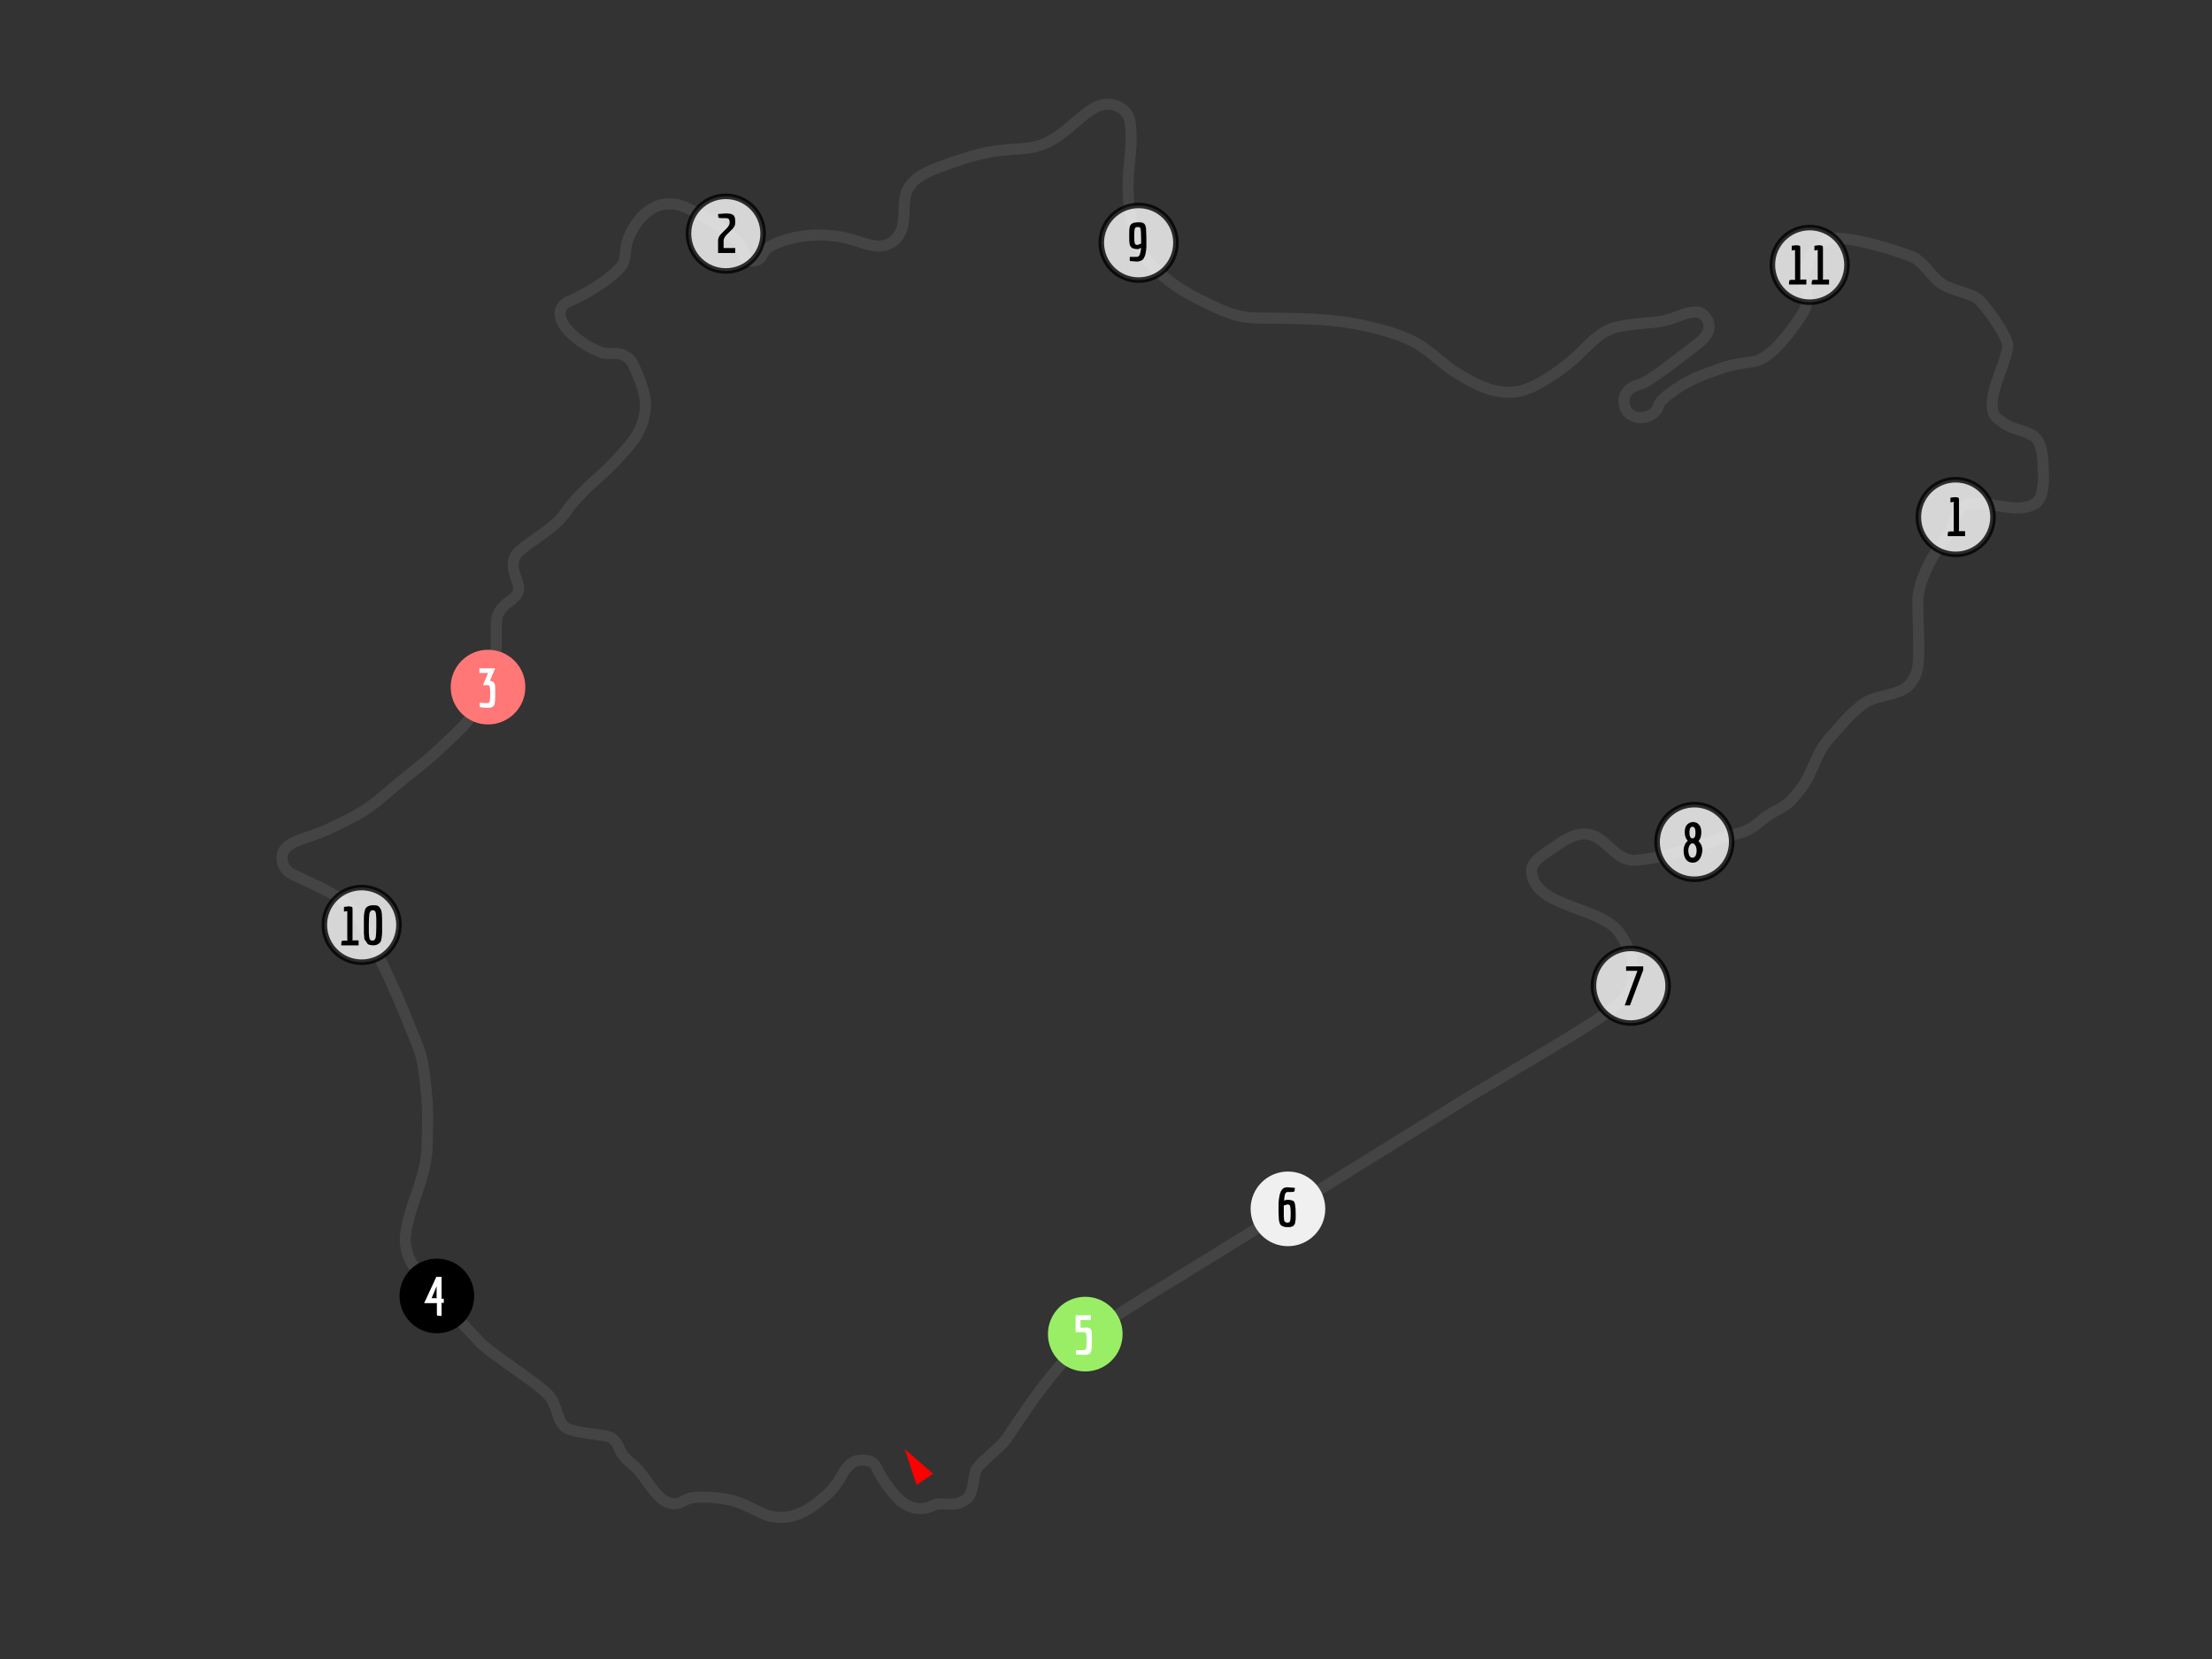 <?xml version="1.0" encoding="utf-8"?>
<!-- Generator: Adobe Illustrator 17.1.0, SVG Export Plug-In . SVG Version: 6.00 Build 0)  -->
<!DOCTYPE svg PUBLIC "-//W3C//DTD SVG 1.1//EN" "http://www.w3.org/Graphics/SVG/1.1/DTD/svg11.dtd">
<svg version="1.1" xmlns="http://www.w3.org/2000/svg" xmlns:xlink="http://www.w3.org/1999/xlink" x="0px" y="0px"
	 viewBox="0 0 800 600" enable-background="new 0 0 800 600" xml:space="preserve">
<rect x="0" y="0" width="800" height="600" fill="#333333" stroke="none"/>
<g id="svg2300" inkscape:output_extension="org.inkscape.output.svg.inkscape" sodipodi:docname="Circuit_High_Speed_Ring_Fwd.svg" inkscape:version="0.48.0 r9654" sodipodi:version="0.32" xmlns:rdf="http://www.w3.org/1999/02/22-rdf-syntax-ns#" xmlns:inkscape="http://www.inkscape.org/namespaces/inkscape" xmlns:sodipodi="http://sodipodi.sourceforge.net/DTD/sodipodi-0.dtd" xmlns:svg="http://www.w3.org/2000/svg" xmlns:cc="http://creativecommons.org/ns#" xmlns:dc="http://purl.org/dc/elements/1.1/">
	<defs>
		
		
			<inkscape:perspective  inkscape:persp3d-origin="400 : 200 : 1" inkscape:vp_y="0 : 1000 : 0" inkscape:vp_x="0 : 300 : 1" sodipodi:type="inkscape:persp3d" id="perspective106" inkscape:vp_z="800 : 300 : 1">
			</inkscape:perspective>
	</defs>
	
		<sodipodi:namedview  inkscape:current-layer="layer1" inkscape:pageshadow="2" inkscape:pageopacity="0.0" inkscape:zoom="0.26398381" borderopacity="1.0" inkscape:cy="339.18505" inkscape:cx="732.5034" showgrid="false" pagecolor="#ffffff" bordercolor="#666666" id="base" inkscape:window-maximized="0" inkscape:window-y="28" inkscape:window-x="161" inkscape:window-height="744" inkscape:window-width="1272" inkscape:document-units="px">
		</sodipodi:namedview>
	<g id="layer1" inkscape:label="Layer 1" inkscape:groupmode="layer">
		<path id="path60" inkscape:connector-curvature="0" fill="#FF0000" d="M337.5,533l-6,4l-4.3-12.9L337.5,533z"/>
		<path id="path182" inkscape:connector-curvature="0" fill="none" stroke="#444444" stroke-width="4" d="M320.3,536.5
			c-4.3-6.5-3.2-8.1-7.9-8.4c-2.2-0.1-4.9,0-7.9,5.4c-1.6,2.9-3.3,5.2-5.8,7.4c-4.8,4.3-10,7.9-16.3,7.9c-6.6,0-8.7-3.3-16.5-5.8
			c-5.3-1.7-14.7-2.1-17.6-0.7c-2.4,1.1-2,1.3-3.9,1.5c-2.4,0.3-4.7-1.1-6.4-3c-2.7-2.9-3.9-5-6.6-8.5c-1.9-2.5-5.1-4.1-6.8-7.1
			c-1.2-2-0.7-3.1-3.4-5.1c-1.9-1.4-10-1.3-15.4-3.2c-4.2-1.5-3.8-7-6.6-11.3c-2.8-4.2-16.9-12.6-24.9-19.4
			c-9.6-10-10-11.1-13.8-15.4c-3.9-4.3-7.2-7.6-10.3-11.9c-2.1-3-4.1-7.3-3.5-12.4c1.3-11.2,7.7-20.2,7.8-32.9
			c0.1-8.7,0.7-12.8-1.3-27.2c-0.8-5.8-2.8-9.8-5-15.2c-5-12.6-10.7-24.9-17.2-37.1c-2.5-4.6-6.1-8.1-10.2-10.5
			c-4.6-2.7-10.2-5-15.4-7.6c-2.6-1.3-3.8-4.3-3.3-6.8c1-5.1,8.2-5.5,16.8-9.4c10.4-4.8,14.9-7.6,20.8-12.8
			c7.2-6.4,13.7-10.7,20.8-17.6c4.9-4.8,9.2-7.8,13.1-15.6c2.2-4.4,3.7-8,5-13.1c1.8-7.4,0.2-14,1.3-17.9c1.4-4.8,6.8-5.6,7.6-9.2
			c0.7-3.3-3.3-7.2-1.4-12c1.1-3,8.7-6.9,14.2-11.7c4.4-3.8,3.8-4.8,8-9.3c8.1-8.7,8.7-7.5,17.5-17.4c3.7-4.1,6.3-7.9,7.3-13.1
			c1.4-6.8-1.8-12.9-4.1-18.3c-0.8-1.8-2.1-2.8-4.4-3.7c-1.9-0.7-4.9,0.2-7-0.6c-3.5-1.4-5.7-2.5-9-5.1c-4.1-3.2-5.8-6-6-8.5
			c-0.2-3.1,1.6-4.2,3.9-5.2c5.1-2.3,12.4-6.4,17.6-11.7c2.9-3,1.5-6.7,3.1-10.7c0.9-2.3,2.9-6,5.5-8.5c3.8-3.7,9.2-5.6,15.7-2.6
			c6.7,3.1,12.3,6.5,18.8,12.5c1.8,1.6,1.1,6.9,4.8,6.7c4.9-0.2,2.4-3.4,7.6-5.9c8.1-3.9,19.1-4.4,27.3-2.2
			c3.8,0.9,8.3,3.2,12.2,2.6c5.1-0.8,6.9-5,7.3-7c1-4.5-0.1-11.1,2.4-14.3c2.6-3.3,3.8-5.1,20-10.3c15.3-4.9,20.8-2.1,28.7-5.2
			c9-3.5,16.2-14.9,23.3-14.4c3.7,0.2,7.2,2.2,7.9,6.5c1.2,7.8-0.7,15.5-0.7,22.6c-0.1,15.9,4.5,24.9,7.7,28.3
			c6.3,6.8,13,10.9,20.7,14.5c5.8,2.7,10.4,5.3,18.4,5.4c15.2,0.2,26.7,0.1,38.3,2.7c7.5,1.7,15.2,3.6,21.5,7.9
			c4.8,3.3,7.5,6.4,12.2,9.3c8.6,5.3,14.8,7.8,22,6.7c5.6-0.8,13.6-6.1,19.6-11.1c5.1-4.3,9.7-10.8,16.3-12.2
			c9.8-2.1,14.6-0.9,21.1-3.5c5.8-2.4,8.7-2.4,10.3-0.9c4.1,3.8,1.1,8-1.8,10.2c-6.6,5-17.8,14-21,14.8c-7.8,1.9-6.3,8.4-4.6,10.2
			c4,4,10.1,1.1,10.9-1.8c0.6-2.2,2.2-3.5,5.5-5.9c3.8-2.7,7.7-4.8,14.9-7.3c3.1-1.1,5.2-2.2,13.6-3.2c6.1-0.7,12.2-8.6,17.1-15.6
			c6.3-9,0.4-10.6,1.8-15.8c1.2-4.3,2.3-8.8,7.9-12.6c4.8-3.3,30.3,5.2,32.1,6.4c4.5,2.8,6.7,8.1,10.9,10c4.8,2.2,6.8,2.3,10.9,4.1
			c2.8,1.3,11.7,14,11.8,17.5c0.2,5.7-9.6,21.2-3.8,26.3c5.2,4.5,6.7,3.2,12.5,6.1c4,2,4,8.5,4.2,13c0.2,4.4,0.1,10.2-3.4,12.1
			c-7.1,3.8-16.7-2-24.7,0.2c-4.3,1.2-2.8,6.7-8.2,13.5c-6.2,7.8-9.1,16.5-9.1,21.4c0,7.2,0.7,16.4,0.1,22.9c-0.3,3.5-2.3,7.4-5.4,9
			c-5.2,2.6-10.1,2.1-14.4,5.2c-4.6,3.3-7.3,6.9-11.6,11.6c-4.1,4.6-4.9,7.3-7.4,12.9c-2.2,4.8-4.1,6.8-6.7,9.9
			c-2.3,2.7-5.9,4-8.9,6c-2.8,1.9-5.4,5-10.2,6.3c-12.9,3.4-25.1,8.9-37.4,9.8c-8.1,0.6-10.9-9.6-18.9-9.5c-3.4,0.1-6.6,1.9-9.4,3.9
			c-4.9,3.5-9.8,5.8-9.5,9.9c1.2,13.1,25.6,12.3,32.1,22.4c2.1,3.3,5.2,8.1,4.7,16.1c-0.3,4.4-3.8,8-7.1,10.6
			c-7.6,6.1-34.2,21.3-51.7,31.8l-86.2,53.5c-15.8,9.9-40.9,24.8-47.7,29.9c-16.3,12.3-30.4,35.5-34.1,40.8
			c-2.3,3.3-10.1,8.8-11,11.3c-1,2.9-0.7,8.5-3.6,10.5c-3.5,2.5-5.3,1.5-8.9,1.6c-3.1,0-2.2,0.8-5.6,1.5c-2.7,0.6-7.8,0.2-12.4-6.2
			L320.3,536.5z"/>
	</g>
</g>
<g id="Ebene_2">
	<g id="Ebene_3">
		<circle fill="#FF7777" cx="176.5" cy="248.5" r="13.5"/>
		<circle opacity="0.8" fill="#FFFFFF" stroke="#000000" stroke-width="2" cx="262.5" cy="84.5" r="13.5"/>
		<circle opacity="0.8" fill="#FFFFFF" stroke="#000000" stroke-width="2" cx="411.8" cy="87.8" r="13.5"/>
		<circle opacity="0.8" fill="#FFFFFF" stroke="#000000" stroke-width="2" cx="654.5" cy="95.8" r="13.5"/>
		<circle cx="158" cy="468.7" r="13.5"/>
		<circle fill="#F0F0F0" cx="465.8" cy="437.2" r="13.5"/>
		<circle opacity="0.8" fill="#FFFFFF" stroke="#000000" stroke-width="2" cx="589.8" cy="356.5" r="13.5"/>
		<circle opacity="0.8" fill="#FFFFFF" stroke="#000000" stroke-width="2" cx="130.8" cy="334.5" r="13.5"/>
		<circle opacity="0.8" fill="#FFFFFF" stroke="#000000" stroke-width="2" cx="612.8" cy="304.5" r="13.5"/>
		<circle opacity="0.8" fill="#FFFFFF" stroke="#000000" stroke-width="2" cx="707.3" cy="187" r="13.5"/>
		<circle fill="#99EE66" cx="392.5" cy="482.5" r="13.5"/>
	</g>
	<g id="Ebene_4">
		<g>
			<path d="M265.9,89.8v1.7h-6.2v-4.6c0-0.9,0.5-1.8,1.5-2.7c0.4-0.4,0.8-0.8,1.2-1.2c1-0.9,1.5-1.8,1.5-2.5c0-0.5-0.1-0.9-0.2-1.1
				c-0.1-0.2-0.3-0.3-0.5-0.4c-0.2-0.1-0.5-0.1-0.9-0.1H261c-0.7,0-1-0.1-1.1-0.2s-0.2-0.6-0.2-1.3l2.7-0.2c1.2,0,2,0.1,2.5,0.4
				c0.3,0.2,0.5,0.3,0.6,0.5c0.1,0.2,0.2,0.4,0.3,0.7c0.1,0.5,0.1,1,0.1,1.6c0,0.6-0.1,1.2-0.4,1.6c-0.3,0.5-0.6,0.9-1.1,1.3
				c-0.4,0.4-0.8,0.8-1.2,1.2c-1,0.9-1.5,1.8-1.5,2.5v2.6l0,0.1H265.9z"/>
		</g>
		<g>
			<path d="M408.4,85.8c0-1.9,0-3,0.1-3.3c0.1-0.3,0.1-0.5,0.2-0.8c0.1-0.3,0.2-0.4,0.3-0.5c0.1-0.1,0.2-0.2,0.4-0.3
				c0.1-0.1,0.3-0.2,0.5-0.3c0.6-0.1,1.1-0.2,1.5-0.2s0.8,0,1.1,0c0.3,0,0.5,0.1,0.8,0.2c0.2,0.1,0.4,0.2,0.5,0.3s0.3,0.3,0.4,0.6
				c0.1,0.3,0.2,0.5,0.2,0.7c0.1,0.2,0.1,0.6,0.1,1.1c0,0.7,0.1,1.6,0.1,2.5s0,1.6,0,2c0,0.4,0,0.8,0,1.4c0,0.6-0.1,1-0.1,1.3
				c0,0.3-0.1,0.7-0.2,1.2s-0.2,0.8-0.3,1c-0.1,0.3-0.3,0.5-0.4,0.8c-0.2,0.3-0.4,0.5-0.6,0.6c-0.6,0.3-1.2,0.5-1.9,0.5l-2.5-0.2
				v-1.5h2.6c0.4,0,0.8-0.3,1-0.8c0.2-0.5,0.4-1.3,0.5-2.5l-1,0.5c-1.5,0-2.4-0.3-2.7-0.9C408.5,88.9,408.4,87.7,408.4,85.8z
				 M411.5,82.1c-0.6,0-1,0.2-1.1,0.6c-0.1,0.4-0.2,1.2-0.2,2.6c0,1.4,0.1,2.3,0.2,2.7c0.1,0.4,0.5,0.6,1,0.6l1.3-0.5l0-1.8
				c0-2-0.1-3.2-0.2-3.6C412.4,82.3,412.1,82.1,411.5,82.1z"/>
		</g>
		<g>
			<path d="M614.6,310.8c-0.6,0.8-1.4,1.2-2.4,1.2s-1.8-0.4-2.4-1.1c-0.6-0.8-0.9-1.9-0.9-3.3s0.5-2.6,1.5-3.5
				c-0.7-0.8-1.1-1.8-1.1-3.1c0-1.3,0.3-2.2,0.9-2.8c0.6-0.6,1.3-0.9,2.1-0.9c0.9,0,1.6,0.3,2.1,0.9c0.6,0.6,0.9,1.5,0.9,2.8
				s-0.3,2.4-1,3.2c0.9,0.9,1.4,2,1.4,3.4C615.5,309,615.2,310.1,614.6,310.8z M611,309.5c0.3,0.5,0.6,0.7,1.1,0.7
				c0.5,0,0.8-0.2,1.1-0.7c0.3-0.5,0.4-1.1,0.4-1.9c0-0.8-0.2-1.5-0.5-1.9c-0.3-0.5-0.7-0.7-1-0.7c-0.4,0-0.7,0.2-1,0.7
				c-0.3,0.5-0.5,1.1-0.5,1.9S610.8,309.1,611,309.5z M612.1,303.2c0.8,0,1.1-0.7,1.1-2.1c0-1.4-0.4-2.1-1.1-2.1
				c-0.7,0-1.1,0.7-1.1,2.1C611,302.5,611.4,303.2,612.1,303.2z"/>
		</g>
		<g>
			<path d="M468.6,438.8v1.1c0,0.8,0,1.4-0.1,1.6s-0.1,0.5-0.1,0.8c-0.1,0.3-0.1,0.4-0.2,0.5c-0.1,0.1-0.2,0.2-0.3,0.4
				c-0.1,0.2-0.3,0.3-0.4,0.3s-0.3,0.1-0.5,0.2c-0.3,0.1-0.7,0.1-1.2,0.1c-0.6,0-1,0-1.3-0.1c-0.3-0.1-0.5-0.2-0.8-0.3
				c-0.2-0.1-0.4-0.3-0.5-0.4c-0.2-0.1-0.3-0.4-0.4-0.7c-0.1-0.3-0.2-0.6-0.2-0.8c-0.1-0.2-0.1-0.6-0.1-1c0-0.7-0.1-1.4-0.1-2.3
				v-1.7c0-1.2,0-1.9,0.1-2.4c0-0.4,0.1-0.8,0.2-1.3c0.1-0.4,0.1-0.8,0.2-1c0.1-0.2,0.2-0.5,0.3-0.8s0.3-0.5,0.4-0.7
				c0.2-0.2,0.3-0.3,0.5-0.5c0.4-0.3,0.9-0.4,1.6-0.4l2.6,0.2c0,0.7-0.1,1.2-0.2,1.3c-0.1,0.1-0.5,0.2-1.1,0.2h-1.3
				c-0.4,0-0.7,0.2-0.9,0.7s-0.3,1.2-0.4,2.4l1-0.3c1.5,0,2.4,0.3,2.7,0.8C468.4,435.4,468.6,436.7,468.6,438.8z M465.5,442.2
				c0.6,0,0.9-0.2,1.1-0.6c0.1-0.4,0.2-1.3,0.2-2.7c0-1.4-0.1-2.3-0.2-2.7c-0.1-0.4-0.5-0.6-1-0.6l-1.3,0.4l0,1.9c0,0.1,0,0.3,0,0.8
				c0,0.5,0,0.9,0,1.2c0,0.4,0.1,0.7,0.1,1.2s0.2,0.7,0.4,0.8S465.2,442.2,465.5,442.2z"/>
		</g>
		<g>
			<path fill="#FFFFFF" d="M173.4,254.1c1.1,0.1,1.9,0.2,2.6,0.2c0.6,0,1-0.2,1.1-0.6c0.1-0.4,0.2-1.3,0.2-2.7s-0.1-2.3-0.2-2.7
				c-0.1-0.4-0.5-0.5-1-0.5h-1.4l1.8-4.4h-3.1v-1.7h5.7l-1.9,4.5c0.6,0.1,1.1,0.3,1.5,0.7c0.2,0.3,0.4,0.9,0.4,1.9
				c0,0.3,0,0.8,0,1.5v0.7c0,2.2-0.1,3.5-0.4,4.1c-0.3,0.6-1.1,0.9-2.5,0.9c-0.5,0-1-0.1-1.6-0.1c-0.6-0.1-1-0.2-1.1-0.2V254.1z"/>
		</g>
		<g>
			<path fill="#FFFFFF" d="M160.5,471.2h-0.9c0,0.1,0,0.2,0.1,0.3l0,4.4c-0.9,0-1.4,0-1.5-0.1c-0.2-0.1-0.2-0.5-0.2-1.1v-3.1
				l0.1-0.3h-4.7l4.4-9.5h1.9v7.6l-0.1,0.3h0.9V471.2z M157.9,469.2v-4l-1.8,4.3h1.9L157.9,469.2z"/>
		</g>
		<g>
			<path fill="#FFFFFF" d="M392.6,480.1c0.5,0,0.9,0,1.1,0.1c0.2,0.1,0.4,0.2,0.5,0.2c0.1,0.1,0.2,0.2,0.3,0.3s0.2,0.3,0.2,0.4
				c0.1,0.1,0.1,0.3,0.1,0.5c0,0.3,0.1,0.5,0.1,0.6s0,0.4,0,0.8c0,0.4,0,0.6,0,0.9v2.2c0,0.8,0,1.4-0.1,1.6s-0.1,0.5-0.1,0.8
				c0,0.3-0.1,0.4-0.2,0.5s-0.2,0.2-0.3,0.4s-0.2,0.3-0.4,0.3l-0.5,0.2c-0.3,0.1-0.8,0.1-1.5,0.1l-2.7-0.1v-1.6h2.7
				c0.6,0,0.9-0.2,1-0.6s0.2-1.3,0.2-2.7c0-1.4-0.1-2.3-0.2-2.7c-0.1-0.4-0.5-0.5-1.1-0.5h-2.7v-6.1l5.5,0v1.7h-3.8
				c0,0.1,0,0.2,0.1,0.3v2.2l-0.1,0.3H392.6z"/>
		</g>
		<g>
			<path d="M127.5,328.9v10.9l-0.1,0.3h2.3v1.8h-6.3c0-0.9,0.1-1.4,0.2-1.5c0.1-0.2,0.5-0.2,1.2-0.2h0.9l-0.1-0.3v-10.4l-1.2,0.2
				v-1.7l1.5-0.2h0.1c0.7,0,1.1,0.1,1.2,0.2C127.4,327.9,127.5,328.3,127.5,328.9z"/>
			<path d="M131.7,338.7c-0.1-0.7-0.1-1.3-0.1-1.8c0-0.5,0-1.3,0-2.5s0-2,0-2.6c0-0.6,0.1-1.2,0.2-1.9c0.1-0.7,0.3-1.2,0.5-1.5
				c0.6-0.7,1.4-1,2.6-1c0.5,0,1,0,1.4,0.1c0.4,0.1,0.7,0.3,0.9,0.6c0.2,0.3,0.4,0.6,0.6,0.9c0.1,0.3,0.2,0.8,0.3,1.5
				c0.1,1,0.1,2.3,0.1,3.8c0,1.5,0,2.5,0,3c0,0.6-0.1,1.2-0.2,2c-0.1,0.7-0.3,1.3-0.5,1.5c-0.6,0.7-1.4,1.1-2.5,1.1
				c-0.5,0-1-0.1-1.4-0.2c-0.4-0.1-0.7-0.3-0.9-0.7c-0.2-0.3-0.4-0.7-0.6-0.9C131.8,339.9,131.7,339.4,131.7,338.7z M133.6,330.4
				c-0.1,0.8-0.2,2-0.2,3.6c0,1.6,0,2.6,0,3.1c0,0.5,0.1,1,0.1,1.6c0.1,0.6,0.2,1,0.4,1.2c0.2,0.2,0.5,0.3,0.8,0.3
				c0.6,0,1-0.4,1.2-1.2c0.1-0.8,0.2-2,0.2-3.6c0-1.6,0-2.6,0-3.1c0-0.5-0.1-1-0.1-1.6c-0.1-0.6-0.2-1-0.4-1.2s-0.5-0.3-0.8-0.3
				C134.2,329.2,133.8,329.6,133.6,330.4z"/>
		</g>
		<g>
			<path d="M588.1,351.2v-1.7h6.2v1.3l-4.8,12.8h-1.9l4.6-12.5H588.1z"/>
		</g>
		<g>
			<path d="M708.5,180.9v10.9l-0.1,0.3h2.3v1.8h-6.3c0-0.9,0.1-1.4,0.2-1.5c0.1-0.2,0.5-0.2,1.2-0.2h0.9l-0.1-0.3v-10.4l-1.2,0.2
				v-1.7l1.5-0.2h0.1c0.7,0,1.1,0.1,1.2,0.2C708.4,179.9,708.5,180.3,708.5,180.9z"/>
		</g>
		<g>
			<path d="M651.1,89.9v10.9l-0.1,0.3h2.3v1.8H647c0-0.9,0.1-1.4,0.2-1.5c0.1-0.2,0.5-0.2,1.2-0.2h0.9l-0.1-0.3V90.4l-1.2,0.2v-1.7
				l1.5-0.2h0.1c0.7,0,1.1,0.1,1.2,0.2C651.1,88.9,651.1,89.3,651.1,89.9z"/>
			<path d="M659.3,89.9v10.9l-0.1,0.3h2.3v1.8h-6.3c0-0.9,0.1-1.4,0.2-1.5c0.1-0.2,0.5-0.2,1.2-0.2h0.9l-0.1-0.3V90.4l-1.2,0.2v-1.7
				l1.5-0.2h0.1c0.7,0,1.1,0.1,1.2,0.2C659.3,88.9,659.3,89.3,659.3,89.9z"/>
		</g>
	</g>
</g>
</svg>

